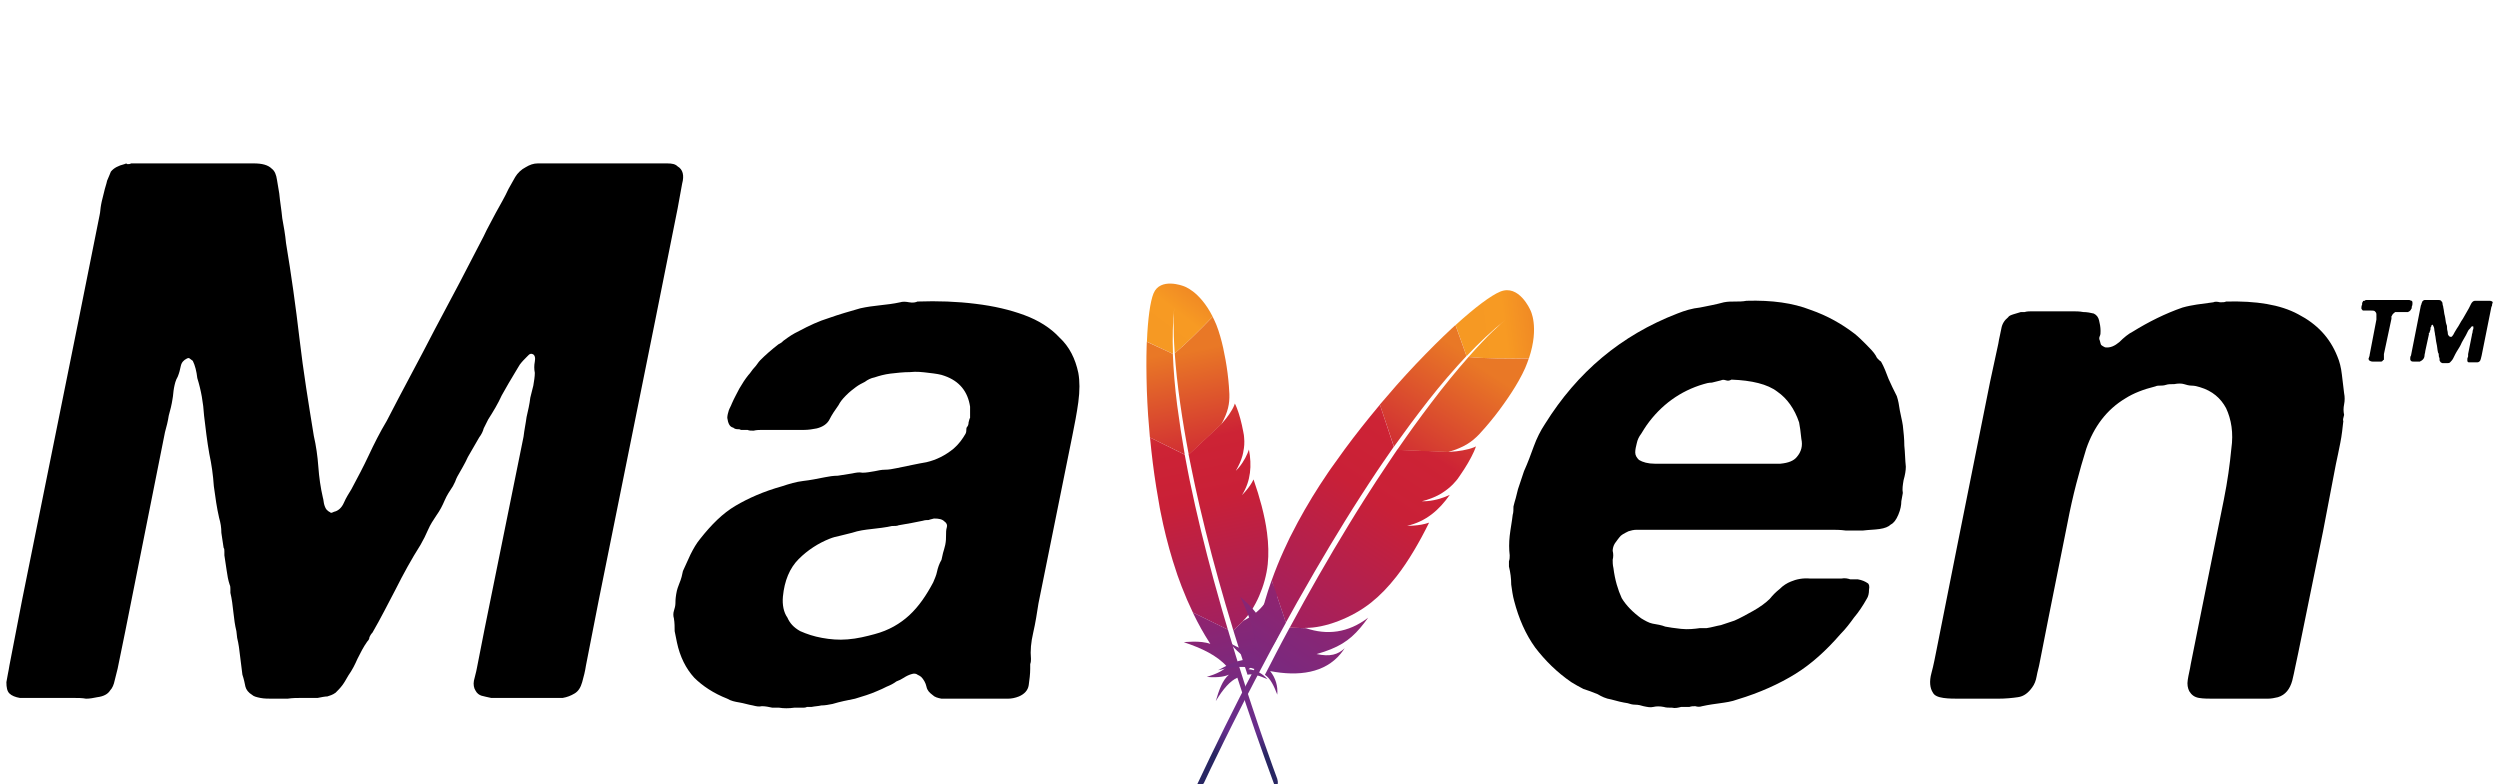 <svg width="153" height="48" viewBox="0 0 153 48" fill="none" xmlns="http://www.w3.org/2000/svg">
<g clip-path="url(#clip0)">
<path d="M8.027 10H14.053C14.559 10 15.02 10 15.526 10C16.032 10 16.4 10.092 16.63 10.322C16.814 10.46 16.906 10.689 16.952 11.011C16.998 11.287 17.044 11.562 17.09 11.838C17.136 12.343 17.228 12.849 17.274 13.354C17.366 13.86 17.458 14.365 17.504 14.87C17.826 16.8 18.102 18.776 18.332 20.752C18.562 22.727 18.884 24.703 19.206 26.679C19.344 27.276 19.436 27.919 19.482 28.562C19.528 29.206 19.62 29.849 19.758 30.446C19.804 30.584 19.804 30.768 19.85 30.906C19.896 31.044 19.942 31.181 20.08 31.273C20.126 31.319 20.172 31.319 20.218 31.365C20.264 31.411 20.356 31.365 20.448 31.319C20.678 31.273 20.908 31.09 21.046 30.768C21.184 30.446 21.368 30.171 21.506 29.941C21.874 29.252 22.242 28.562 22.564 27.873C22.886 27.184 23.254 26.449 23.668 25.76C24.634 23.876 25.646 22.038 26.612 20.154C27.624 18.27 28.636 16.341 29.602 14.457C29.832 13.951 30.108 13.492 30.338 13.033C30.614 12.527 30.89 12.068 31.121 11.562C31.259 11.332 31.397 11.057 31.535 10.827C31.673 10.597 31.903 10.368 32.179 10.23C32.409 10.092 32.639 10 32.915 10C33.237 10 33.513 10 33.835 10H36.825H39.999C40.275 10 40.551 10 40.827 10C41.149 10 41.333 10.046 41.471 10.184C41.793 10.368 41.885 10.735 41.747 11.241C41.655 11.746 41.563 12.251 41.471 12.757L40.091 19.649L36.641 36.741L35.859 40.738C35.813 41.06 35.721 41.428 35.629 41.749C35.537 42.071 35.399 42.3 35.169 42.438C34.939 42.576 34.709 42.668 34.433 42.714C34.157 42.714 33.835 42.714 33.513 42.714H31.305H30.062C29.832 42.668 29.648 42.622 29.465 42.576C29.326 42.53 29.188 42.438 29.096 42.255C29.004 42.117 28.958 41.887 29.004 41.657C29.05 41.428 29.142 41.152 29.188 40.876L29.648 38.533L32.041 26.725C32.087 26.311 32.179 25.898 32.225 25.53C32.317 25.116 32.409 24.749 32.455 24.335C32.501 24.106 32.593 23.83 32.639 23.6C32.685 23.325 32.731 23.049 32.731 22.819C32.685 22.589 32.685 22.36 32.731 22.13C32.777 21.9 32.731 21.716 32.593 21.67C32.501 21.625 32.409 21.67 32.363 21.716C32.317 21.762 32.271 21.808 32.225 21.854C32.087 21.992 31.949 22.13 31.811 22.314C31.719 22.451 31.627 22.635 31.535 22.773C31.259 23.233 30.983 23.692 30.706 24.198C30.477 24.703 30.201 25.162 29.878 25.668C29.787 25.852 29.695 26.035 29.602 26.219C29.556 26.403 29.465 26.587 29.326 26.77C29.096 27.184 28.866 27.552 28.636 27.965C28.452 28.379 28.222 28.746 27.992 29.16C27.946 29.252 27.9 29.343 27.854 29.481C27.808 29.573 27.762 29.665 27.716 29.757C27.532 30.033 27.348 30.308 27.21 30.63C27.072 30.952 26.934 31.227 26.704 31.549C26.52 31.825 26.336 32.1 26.198 32.422C26.06 32.744 25.922 33.019 25.738 33.341C25.186 34.214 24.68 35.133 24.22 36.052C23.76 36.925 23.3 37.844 22.794 38.717C22.702 38.809 22.656 38.9 22.61 38.992C22.61 39.084 22.564 39.176 22.472 39.268C22.242 39.59 22.058 39.957 21.874 40.325C21.736 40.646 21.552 41.014 21.322 41.336C21.184 41.565 21.092 41.749 20.954 41.933C20.816 42.117 20.678 42.255 20.54 42.392C20.356 42.53 20.172 42.576 20.034 42.622C19.896 42.622 19.666 42.668 19.436 42.714H18.378C18.148 42.714 17.918 42.714 17.596 42.76C17.32 42.76 17.044 42.76 16.722 42.76C16.446 42.76 16.17 42.76 15.94 42.714C15.71 42.668 15.526 42.622 15.434 42.53C15.204 42.392 15.066 42.209 15.02 42.025C14.973 41.795 14.928 41.565 14.835 41.29C14.79 40.922 14.743 40.554 14.697 40.187C14.652 39.773 14.605 39.406 14.514 39.038L14.467 38.625C14.376 38.257 14.329 37.89 14.284 37.476C14.238 37.062 14.191 36.649 14.1 36.282C14.1 36.19 14.1 36.098 14.1 36.052C14.1 35.96 14.1 35.868 14.053 35.776C13.961 35.5 13.915 35.225 13.87 34.903C13.823 34.581 13.777 34.306 13.732 33.984C13.732 33.938 13.732 33.846 13.732 33.754C13.732 33.663 13.732 33.571 13.685 33.525C13.639 33.203 13.594 32.927 13.547 32.606C13.547 32.284 13.502 32.008 13.409 31.687C13.271 31.09 13.179 30.446 13.087 29.757C13.041 29.068 12.949 28.425 12.811 27.781C12.673 27 12.581 26.219 12.489 25.438C12.443 24.657 12.305 23.876 12.075 23.141C12.029 22.727 11.937 22.36 11.799 22.084C11.753 22.038 11.661 21.992 11.615 21.946C11.569 21.9 11.523 21.9 11.431 21.946C11.247 22.038 11.109 22.176 11.063 22.406C11.017 22.635 10.971 22.819 10.879 23.049C10.741 23.279 10.695 23.508 10.649 23.738C10.603 23.968 10.603 24.198 10.557 24.427C10.511 24.749 10.419 25.116 10.327 25.438C10.281 25.76 10.189 26.127 10.097 26.449L7.659 38.671L7.199 40.922C7.153 41.152 7.061 41.428 7.015 41.657C6.969 41.887 6.877 42.117 6.739 42.255C6.601 42.484 6.325 42.622 5.957 42.668C5.727 42.714 5.497 42.76 5.267 42.76C5.037 42.714 4.761 42.714 4.531 42.714H2.139C1.817 42.714 1.495 42.714 1.219 42.714C0.943 42.668 0.713 42.576 0.575 42.438C0.437 42.3 0.391 42.071 0.391 41.749C0.437 41.428 0.529 41.06 0.575 40.738L1.357 36.695L4.807 19.603L6.095 13.17C6.141 12.986 6.141 12.757 6.187 12.527C6.233 12.251 6.325 11.976 6.371 11.746C6.417 11.516 6.509 11.287 6.555 11.057C6.647 10.827 6.739 10.643 6.785 10.505C6.969 10.276 7.245 10.138 7.613 10.046C7.705 10 7.751 10 7.797 10.046C7.889 10.046 7.935 10.046 8.027 10Z" fill="black"/>
<path d="M63.049 40.922C63.049 41.244 63.003 41.611 62.957 41.933C62.911 42.255 62.681 42.484 62.359 42.622C62.129 42.714 61.899 42.76 61.669 42.76C61.439 42.76 61.163 42.76 60.933 42.76H58.449C58.173 42.76 57.897 42.76 57.62 42.76C57.391 42.714 57.206 42.668 57.069 42.53C56.885 42.392 56.746 42.255 56.7 42.025C56.654 41.795 56.516 41.565 56.378 41.428C56.332 41.382 56.24 41.336 56.148 41.29C56.102 41.244 55.964 41.198 55.826 41.244C55.642 41.29 55.458 41.382 55.32 41.474C55.182 41.565 54.998 41.657 54.86 41.703C54.676 41.841 54.492 41.933 54.262 42.025C54.078 42.117 53.894 42.209 53.664 42.3C53.25 42.484 52.79 42.622 52.33 42.76C51.87 42.852 51.41 42.944 50.95 43.082C50.72 43.127 50.49 43.173 50.26 43.173C50.076 43.219 49.892 43.219 49.662 43.265C49.57 43.265 49.478 43.265 49.386 43.265C49.294 43.311 49.202 43.311 49.11 43.311H48.604C48.282 43.357 47.96 43.357 47.684 43.311H47.27C47.04 43.265 46.856 43.219 46.626 43.219C46.442 43.265 46.258 43.219 46.074 43.173C45.798 43.127 45.522 43.036 45.246 42.99C44.97 42.944 44.74 42.898 44.51 42.76C43.682 42.438 42.992 41.979 42.486 41.474C41.98 40.922 41.611 40.187 41.428 39.314C41.382 39.084 41.336 38.855 41.289 38.625C41.289 38.395 41.289 38.119 41.243 37.844C41.197 37.706 41.197 37.522 41.243 37.384C41.289 37.246 41.336 37.063 41.336 36.925C41.336 36.833 41.336 36.649 41.382 36.373C41.428 36.052 41.52 35.868 41.566 35.73C41.703 35.408 41.749 35.179 41.795 34.949C41.934 34.627 42.117 34.26 42.256 33.938C42.44 33.571 42.624 33.249 42.854 32.973C43.544 32.1 44.234 31.411 45.016 30.952C45.798 30.492 46.718 30.079 47.868 29.757C48.282 29.619 48.742 29.481 49.156 29.435C49.57 29.39 50.03 29.298 50.49 29.206C50.72 29.16 50.996 29.114 51.272 29.114C51.594 29.068 51.87 29.022 52.146 28.976C52.376 28.93 52.56 28.884 52.79 28.93C53.02 28.93 53.25 28.884 53.526 28.838C53.756 28.792 53.94 28.746 54.17 28.746C54.4 28.746 54.63 28.7 54.86 28.654C55.55 28.517 56.148 28.379 56.7 28.287C57.298 28.149 57.85 27.873 58.357 27.46C58.679 27.184 58.909 26.862 59.093 26.541C59.139 26.449 59.139 26.357 59.139 26.311C59.139 26.265 59.139 26.173 59.185 26.127C59.231 26.081 59.277 25.989 59.277 25.852C59.323 25.714 59.323 25.622 59.369 25.576C59.369 25.438 59.369 25.346 59.369 25.208C59.369 25.07 59.369 24.979 59.369 24.887C59.231 23.968 58.725 23.325 57.804 23.003C57.575 22.911 57.252 22.865 56.839 22.819C56.47 22.773 56.102 22.727 55.688 22.773C55.274 22.773 54.906 22.819 54.492 22.865C54.124 22.911 53.802 23.003 53.526 23.095C53.296 23.141 53.112 23.233 52.928 23.37C52.744 23.462 52.56 23.554 52.376 23.692C52.192 23.83 52.008 23.968 51.778 24.198C51.548 24.427 51.41 24.611 51.318 24.795C51.088 25.116 50.904 25.392 50.766 25.668C50.628 25.944 50.352 26.127 49.984 26.219C49.754 26.265 49.478 26.311 49.202 26.311C48.926 26.311 48.65 26.311 48.374 26.311H46.626C46.488 26.311 46.304 26.311 46.12 26.357C45.982 26.357 45.844 26.357 45.752 26.311H45.338C45.292 26.265 45.2 26.265 45.108 26.265C45.016 26.265 44.924 26.219 44.878 26.173C44.648 26.127 44.556 25.898 44.51 25.576C44.51 25.438 44.556 25.254 44.602 25.116C44.648 24.979 44.74 24.841 44.786 24.703C44.924 24.381 45.108 24.06 45.246 23.784C45.43 23.462 45.614 23.187 45.798 22.957C45.936 22.819 46.028 22.635 46.166 22.497C46.304 22.36 46.396 22.176 46.534 22.038C46.856 21.716 47.224 21.395 47.638 21.073C47.73 21.027 47.822 20.981 47.96 20.843C48.144 20.706 48.282 20.614 48.42 20.522C48.558 20.43 48.742 20.338 48.926 20.246C49.524 19.924 50.122 19.649 50.72 19.465C51.364 19.235 52.008 19.052 52.652 18.868C53.066 18.776 53.434 18.73 53.848 18.684C54.262 18.638 54.676 18.592 55.09 18.5C55.228 18.454 55.412 18.454 55.642 18.5C55.872 18.546 56.056 18.5 56.148 18.454C57.391 18.408 58.587 18.454 59.691 18.592C60.841 18.73 61.807 18.96 62.681 19.281C63.555 19.603 64.291 20.062 64.843 20.66C65.441 21.211 65.809 21.946 65.993 22.819C66.085 23.325 66.085 23.922 65.993 24.611C65.901 25.3 65.763 25.989 65.625 26.679L63.555 36.925C63.463 37.522 63.371 38.119 63.233 38.717C63.095 39.314 63.049 39.819 63.095 40.325C63.095 40.417 63.095 40.509 63.049 40.646C63.049 40.738 63.049 40.83 63.049 40.922ZM57.712 33.846C57.758 33.709 57.804 33.525 57.85 33.341C57.897 33.111 57.897 32.927 57.897 32.789C57.897 32.606 57.897 32.422 57.943 32.284C57.989 32.146 57.943 32.008 57.804 31.917C57.666 31.779 57.483 31.733 57.16 31.733C57.023 31.779 56.931 31.779 56.839 31.825C56.746 31.825 56.608 31.825 56.47 31.871C56.24 31.917 56.01 31.962 55.78 32.008C55.55 32.054 55.274 32.1 54.998 32.146C54.906 32.192 54.768 32.192 54.584 32.192C54.17 32.284 53.756 32.33 53.342 32.376C52.928 32.422 52.56 32.468 52.146 32.606C51.916 32.652 51.64 32.744 51.41 32.789C51.18 32.836 50.996 32.881 50.766 32.973C50.076 33.249 49.432 33.663 48.88 34.214C48.328 34.765 48.006 35.546 47.914 36.511C47.868 37.017 47.96 37.476 48.19 37.798C48.328 38.119 48.558 38.395 48.972 38.625C49.386 38.809 49.8 38.946 50.306 39.038C50.812 39.13 51.318 39.176 51.87 39.13C52.468 39.084 53.02 38.946 53.526 38.809C54.4 38.579 55.09 38.165 55.642 37.66C56.24 37.108 56.7 36.419 57.114 35.638C57.206 35.408 57.298 35.225 57.344 34.995C57.391 34.765 57.483 34.49 57.62 34.26L57.712 33.846Z" fill="black"/>
<path d="M116.361 30.676C116.361 30.906 116.315 31.181 116.177 31.503C116.039 31.825 115.901 32.008 115.717 32.1C115.579 32.238 115.349 32.33 115.027 32.376C114.705 32.422 114.383 32.422 114.015 32.468C113.693 32.468 113.325 32.468 112.957 32.468C112.635 32.422 112.313 32.422 112.037 32.422H100.812C100.582 32.422 100.398 32.422 100.168 32.422C99.984 32.422 99.8 32.468 99.662 32.514C99.386 32.652 99.202 32.743 99.11 32.881C99.064 32.927 98.972 33.065 98.834 33.249C98.742 33.387 98.696 33.571 98.696 33.708C98.742 33.892 98.742 34.076 98.696 34.26C98.696 34.398 98.696 34.581 98.742 34.765C98.834 35.5 99.018 36.098 99.248 36.603C99.524 37.062 99.938 37.476 100.444 37.844C100.674 37.981 100.904 38.119 101.134 38.165C101.41 38.211 101.686 38.257 101.916 38.349C102.146 38.395 102.468 38.441 102.882 38.487C103.296 38.533 103.71 38.487 104.032 38.441H104.446C104.768 38.395 105.044 38.303 105.32 38.257C105.596 38.165 105.872 38.073 106.149 37.981C106.471 37.844 106.885 37.614 107.299 37.384C107.713 37.154 108.081 36.879 108.311 36.649C108.495 36.419 108.679 36.236 108.909 36.052C109.139 35.822 109.369 35.684 109.599 35.592C109.921 35.454 110.335 35.362 110.795 35.408C111.301 35.408 111.715 35.408 112.129 35.408C112.313 35.408 112.497 35.408 112.681 35.408C112.911 35.362 113.095 35.408 113.233 35.454H113.693C113.969 35.5 114.153 35.592 114.291 35.684C114.383 35.73 114.429 35.868 114.383 36.098C114.383 36.327 114.337 36.511 114.245 36.649C114.015 37.062 113.739 37.476 113.463 37.798C113.233 38.119 112.957 38.487 112.635 38.809C111.761 39.819 110.841 40.646 109.875 41.244C108.909 41.841 107.713 42.392 106.333 42.806C105.965 42.944 105.596 42.99 105.274 43.036C104.952 43.081 104.584 43.127 104.17 43.219C104.032 43.265 103.894 43.265 103.756 43.219C103.618 43.219 103.526 43.219 103.388 43.265H102.882C102.698 43.311 102.514 43.357 102.33 43.311C102.146 43.311 101.962 43.311 101.824 43.265C101.594 43.219 101.364 43.219 101.18 43.265C100.996 43.311 100.812 43.265 100.582 43.219C100.444 43.173 100.26 43.127 100.076 43.127C99.892 43.127 99.754 43.081 99.616 43.036C99.294 42.99 98.926 42.898 98.604 42.806C98.282 42.76 98.006 42.622 97.776 42.484C97.454 42.346 97.178 42.255 96.902 42.163C96.626 42.025 96.396 41.887 96.166 41.749C95.292 41.152 94.556 40.417 93.958 39.636C93.36 38.809 92.946 37.844 92.67 36.787C92.578 36.465 92.532 36.098 92.486 35.776C92.486 35.408 92.44 35.041 92.348 34.673C92.348 34.535 92.348 34.444 92.348 34.352C92.394 34.214 92.394 34.122 92.394 33.984C92.348 33.617 92.348 33.203 92.394 32.789C92.44 32.376 92.532 31.916 92.578 31.503C92.624 31.365 92.624 31.181 92.624 30.998C92.67 30.814 92.716 30.63 92.762 30.492L92.9 29.941L93.268 28.838C93.498 28.333 93.682 27.827 93.866 27.322C94.05 26.816 94.28 26.357 94.556 25.943C96.534 22.773 99.202 20.522 102.652 19.189C103.112 19.006 103.572 18.868 104.032 18.822C104.492 18.73 104.998 18.638 105.504 18.5C105.734 18.454 105.965 18.454 106.195 18.454C106.425 18.454 106.655 18.454 106.885 18.408C108.449 18.362 109.737 18.546 110.795 18.96C111.853 19.327 112.727 19.832 113.509 20.43C113.739 20.614 113.969 20.843 114.199 21.073C114.429 21.303 114.659 21.533 114.797 21.762C114.843 21.9 114.981 22.038 115.119 22.13C115.303 22.451 115.441 22.819 115.579 23.187C115.717 23.508 115.901 23.876 116.085 24.243C116.177 24.519 116.223 24.795 116.269 25.116C116.315 25.392 116.407 25.714 116.453 26.035C116.499 26.449 116.545 26.862 116.545 27.276C116.591 27.689 116.591 28.149 116.637 28.562C116.637 28.792 116.591 29.068 116.499 29.389C116.453 29.665 116.407 29.941 116.453 30.171L116.361 30.676ZM109.967 27.965C110.243 27.643 110.335 27.276 110.243 26.862C110.197 26.403 110.151 26.081 110.105 25.852C109.829 25.024 109.369 24.381 108.771 23.968C108.173 23.508 107.207 23.279 105.965 23.233C105.872 23.279 105.78 23.325 105.642 23.279C105.504 23.233 105.412 23.233 105.32 23.279C105.136 23.325 104.952 23.37 104.768 23.416C104.584 23.416 104.4 23.462 104.262 23.508C102.836 23.922 101.64 24.795 100.766 26.035C100.674 26.173 100.582 26.311 100.444 26.541C100.306 26.724 100.214 26.908 100.168 27.138C100.122 27.322 100.076 27.506 100.076 27.689C100.076 27.873 100.168 28.011 100.306 28.149C100.536 28.287 100.858 28.379 101.272 28.379C101.686 28.379 102.1 28.379 102.514 28.379H107.621C108.035 28.379 108.495 28.379 108.955 28.379C109.461 28.333 109.783 28.195 109.967 27.965Z" fill="black"/>
<path d="M136.236 18.454C138.077 18.408 139.549 18.638 140.653 19.235C141.803 19.832 142.585 20.66 143.045 21.808C143.183 22.13 143.275 22.497 143.321 22.911C143.367 23.279 143.413 23.646 143.459 24.06C143.505 24.289 143.505 24.519 143.459 24.749C143.413 24.979 143.413 25.162 143.459 25.392C143.413 25.576 143.367 25.714 143.413 25.76C143.367 26.173 143.321 26.633 143.229 27.092C143.137 27.552 143.045 28.011 142.953 28.425L142.171 32.514L140.653 39.957C140.515 40.554 140.423 41.106 140.285 41.657C140.147 42.163 139.871 42.53 139.411 42.668C139.227 42.714 138.997 42.76 138.767 42.76C138.537 42.76 138.261 42.76 138.031 42.76H135.546C135.178 42.76 134.856 42.76 134.58 42.714C134.304 42.668 134.12 42.53 133.982 42.3C133.89 42.117 133.844 41.887 133.89 41.611C133.936 41.29 134.028 40.968 134.074 40.646L134.718 37.43L136.098 30.584C136.328 29.435 136.466 28.425 136.558 27.46C136.696 26.495 136.558 25.668 136.236 24.979C135.914 24.381 135.408 23.922 134.626 23.692C134.488 23.646 134.304 23.6 134.12 23.6C133.982 23.6 133.798 23.554 133.66 23.508C133.522 23.462 133.292 23.462 133.062 23.508C132.832 23.508 132.694 23.508 132.556 23.554C132.418 23.6 132.28 23.6 132.188 23.6C132.096 23.6 132.004 23.6 131.912 23.646C131.176 23.83 130.578 24.06 130.072 24.381C128.922 25.07 128.14 26.127 127.68 27.46C127.266 28.792 126.852 30.308 126.53 32.008L125.38 37.752L124.828 40.554C124.782 40.83 124.69 41.106 124.644 41.382C124.598 41.657 124.506 41.887 124.368 42.071C124.138 42.392 123.862 42.622 123.494 42.668C123.172 42.714 122.758 42.76 122.252 42.76H119.951C119.629 42.76 119.261 42.76 118.939 42.714C118.617 42.668 118.387 42.576 118.295 42.392C118.111 42.117 118.065 41.703 118.203 41.198C118.341 40.692 118.433 40.187 118.525 39.727L119.767 33.479L121.792 23.37L122.298 21.027C122.344 20.706 122.436 20.384 122.482 20.108C122.528 19.832 122.666 19.603 122.896 19.419C122.942 19.327 123.08 19.281 123.218 19.235C123.356 19.189 123.54 19.143 123.678 19.097H123.908C124.046 19.052 124.23 19.052 124.368 19.052C124.552 19.052 124.736 19.052 124.874 19.052H126.806C127.036 19.052 127.266 19.052 127.496 19.097C127.726 19.097 127.956 19.143 128.14 19.189C128.324 19.281 128.416 19.419 128.462 19.603C128.508 19.787 128.554 20.016 128.554 20.246C128.554 20.384 128.554 20.476 128.508 20.568C128.462 20.66 128.462 20.752 128.508 20.843C128.554 20.981 128.554 21.073 128.6 21.119C128.646 21.165 128.738 21.211 128.83 21.257C129.152 21.303 129.428 21.165 129.704 20.935C129.98 20.66 130.256 20.43 130.532 20.292C131.498 19.695 132.51 19.189 133.568 18.822C133.89 18.73 134.166 18.684 134.442 18.638C134.764 18.592 135.086 18.546 135.454 18.5C135.546 18.454 135.684 18.454 135.868 18.5C136.052 18.5 136.144 18.5 136.236 18.454Z" fill="black"/>
<path d="M147.598 18.408C147.644 18.454 147.644 18.5 147.644 18.546C147.644 18.592 147.644 18.684 147.598 18.776V18.868C147.552 18.914 147.552 18.959 147.506 19.006C147.46 19.051 147.46 19.051 147.368 19.097C147.322 19.097 147.23 19.097 147.138 19.097C147.046 19.097 146.954 19.097 146.908 19.097H146.77C146.724 19.097 146.724 19.097 146.678 19.097C146.632 19.097 146.632 19.097 146.586 19.097C146.54 19.143 146.448 19.189 146.402 19.281C146.402 19.327 146.356 19.327 146.356 19.373C146.356 19.419 146.356 19.465 146.356 19.511L145.896 21.67C145.896 21.716 145.896 21.716 145.896 21.762C145.896 21.808 145.896 21.808 145.896 21.854V21.946V21.992C145.896 21.992 145.896 22.038 145.85 22.038C145.804 22.084 145.804 22.13 145.712 22.13C145.666 22.13 145.666 22.13 145.62 22.13C145.574 22.13 145.528 22.13 145.482 22.13C145.39 22.13 145.298 22.13 145.206 22.13C145.114 22.13 145.022 22.084 144.976 22.038C144.976 21.992 144.93 21.946 144.976 21.9C144.976 21.854 145.022 21.808 145.022 21.716L145.436 19.557C145.436 19.511 145.436 19.511 145.436 19.465C145.436 19.419 145.436 19.419 145.436 19.373V19.235C145.436 19.143 145.39 19.097 145.344 19.051C145.298 19.006 145.206 19.006 145.114 19.006C145.022 19.006 144.93 19.006 144.838 19.006C144.792 19.006 144.792 19.006 144.746 19.006C144.7 19.006 144.7 19.006 144.7 19.006C144.654 19.006 144.654 19.006 144.654 19.006H144.608C144.562 18.959 144.516 18.914 144.516 18.868C144.516 18.822 144.516 18.73 144.562 18.638C144.562 18.592 144.562 18.546 144.562 18.546C144.562 18.5 144.608 18.5 144.608 18.454C144.608 18.408 144.654 18.408 144.7 18.408C144.746 18.408 144.746 18.362 144.792 18.362H144.838H144.884H147.322C147.368 18.362 147.414 18.362 147.46 18.362C147.552 18.408 147.598 18.408 147.598 18.408ZM152.52 18.454C152.566 18.5 152.566 18.546 152.52 18.592C152.52 18.638 152.52 18.73 152.474 18.776L151.876 21.762C151.876 21.808 151.83 21.9 151.83 21.946C151.83 21.992 151.784 22.038 151.784 22.084C151.738 22.13 151.692 22.176 151.6 22.176C151.508 22.176 151.416 22.176 151.324 22.176C151.278 22.176 151.232 22.176 151.186 22.176C151.14 22.176 151.14 22.176 151.094 22.176C151.048 22.176 151.002 22.13 151.002 22.084C151.002 22.038 151.002 21.992 151.002 21.946L151.048 21.808V21.762C151.048 21.716 151.048 21.716 151.048 21.67L151.278 20.522C151.278 20.43 151.324 20.384 151.324 20.292C151.324 20.2 151.37 20.154 151.37 20.108C151.37 20.062 151.37 20.062 151.37 20.016C151.37 19.97 151.37 19.97 151.324 19.97C151.324 19.97 151.324 19.97 151.278 19.97L151.232 20.016C151.186 20.108 151.094 20.154 151.048 20.246C151.002 20.338 150.956 20.43 150.91 20.522C150.818 20.706 150.68 20.889 150.588 21.119C150.496 21.303 150.358 21.487 150.266 21.67C150.22 21.762 150.174 21.854 150.128 21.946C150.082 22.038 149.99 22.13 149.944 22.176C149.898 22.222 149.852 22.222 149.806 22.222C149.76 22.222 149.714 22.222 149.668 22.222H149.484C149.438 22.222 149.438 22.222 149.392 22.176C149.346 22.176 149.346 22.13 149.346 22.13C149.346 22.13 149.3 22.084 149.3 22.038C149.3 21.992 149.3 21.992 149.3 21.946C149.3 21.9 149.254 21.854 149.254 21.762C149.254 21.716 149.254 21.624 149.208 21.578C149.162 21.395 149.162 21.211 149.116 21.027C149.07 20.843 149.07 20.66 149.024 20.476C149.024 20.384 148.978 20.246 148.978 20.154C148.978 20.062 148.932 19.97 148.886 19.878C148.886 19.878 148.886 19.878 148.84 19.878C148.794 19.924 148.794 19.924 148.794 19.97C148.794 20.016 148.748 20.016 148.748 20.062C148.748 20.108 148.748 20.108 148.748 20.154L148.702 20.292C148.702 20.338 148.702 20.338 148.656 20.384C148.61 20.43 148.656 20.43 148.656 20.43L148.426 21.487C148.426 21.578 148.38 21.67 148.38 21.762C148.38 21.854 148.334 21.946 148.288 21.992L148.242 22.038C148.242 22.038 148.196 22.038 148.196 22.084C148.15 22.084 148.15 22.084 148.104 22.13C148.058 22.13 148.012 22.13 147.966 22.13C147.874 22.13 147.828 22.13 147.736 22.13C147.644 22.13 147.598 22.13 147.552 22.084C147.506 22.038 147.506 22.038 147.506 21.946C147.506 21.9 147.506 21.808 147.552 21.762L148.15 18.73C148.15 18.684 148.196 18.638 148.196 18.592C148.196 18.546 148.242 18.5 148.242 18.454C148.288 18.408 148.334 18.362 148.38 18.362H148.426H148.472H149.07C149.116 18.362 149.208 18.362 149.254 18.362C149.3 18.362 149.346 18.362 149.392 18.408C149.438 18.454 149.484 18.5 149.484 18.592C149.484 18.684 149.53 18.73 149.53 18.822C149.576 19.006 149.576 19.189 149.622 19.327C149.668 19.511 149.668 19.695 149.714 19.832C149.76 19.924 149.76 20.016 149.76 20.108C149.76 20.2 149.806 20.292 149.806 20.384C149.806 20.43 149.806 20.476 149.852 20.522C149.852 20.568 149.898 20.568 149.944 20.614C149.99 20.614 149.99 20.614 150.036 20.614C150.082 20.568 150.082 20.568 150.082 20.568C150.128 20.522 150.174 20.43 150.22 20.338C150.266 20.246 150.312 20.2 150.358 20.108C150.496 19.924 150.588 19.695 150.726 19.511C150.864 19.281 150.956 19.097 151.094 18.868C151.14 18.776 151.186 18.684 151.232 18.592C151.278 18.5 151.37 18.408 151.462 18.408C151.508 18.408 151.554 18.408 151.6 18.408C151.646 18.408 151.692 18.408 151.738 18.408H152.152C152.198 18.408 152.244 18.408 152.244 18.408C152.29 18.408 152.336 18.408 152.336 18.408H152.382C152.428 18.408 152.428 18.408 152.474 18.454C152.474 18.408 152.52 18.408 152.52 18.454Z" fill="black"/>
<path d="M70.594 17.96C70.395 18.447 70.247 19.502 70.191 20.913L71.787 21.66C71.748 20.651 71.774 19.702 71.865 18.838C71.87 18.773 71.875 18.735 71.875 18.735C71.874 18.77 71.865 18.803 71.865 18.838C71.836 19.122 71.78 20.014 71.893 21.621C72.543 21.078 73.476 20.16 74.214 19.376C73.404 17.774 72.418 17.505 72.418 17.505C72.418 17.505 71.005 16.956 70.594 17.96Z" fill="url(#paint0_linear)"/>
<path d="M76.245 30.06C76.172 30.142 76.095 30.22 76.019 30.298C76.059 30.261 76.1 30.216 76.136 30.175C76.176 30.139 76.213 30.098 76.245 30.06Z" fill="#BE202E"/>
<path opacity="0.35" d="M76.245 30.06C76.172 30.142 76.095 30.22 76.019 30.298C76.059 30.261 76.1 30.216 76.136 30.175C76.176 30.139 76.213 30.098 76.245 30.06Z" fill="#BE202E"/>
<path d="M75.648 28.804C75.644 28.807 75.644 28.807 75.648 28.804C75.661 28.794 75.671 28.78 75.684 28.77C75.734 28.72 75.783 28.669 75.825 28.617C75.77 28.678 75.708 28.739 75.648 28.804V28.804Z" fill="#BE202E"/>
<path opacity="0.35" d="M75.648 28.804C75.644 28.807 75.644 28.807 75.648 28.804C75.661 28.794 75.671 28.78 75.684 28.77C75.734 28.72 75.783 28.669 75.825 28.617C75.77 28.678 75.708 28.739 75.648 28.804V28.804Z" fill="#BE202E"/>
<path d="M72.261 26.333C72.181 25.806 72.107 25.289 72.04 24.779C71.972 24.251 71.918 23.732 71.875 23.218C71.871 23.187 71.868 23.156 71.868 23.129C71.827 22.627 71.796 22.139 71.778 21.66L70.185 20.917C70.183 21.012 70.177 21.111 70.174 21.215C70.163 21.594 70.156 21.997 70.159 22.42C70.161 22.897 70.172 23.394 70.187 23.916C70.204 24.395 70.23 24.894 70.263 25.402C70.294 25.837 70.329 26.277 70.37 26.724C70.371 26.744 70.373 26.756 70.374 26.775L72.506 27.82C72.426 27.321 72.342 26.825 72.261 26.333V26.333Z" fill="url(#paint1_linear)"/>
<path d="M75.549 38.804C75.671 39.198 75.795 39.604 75.93 40.015C75.933 40.019 75.932 40.027 75.935 40.031C75.954 40.091 75.969 40.147 75.992 40.204C76.08 40.482 76.164 40.728 76.347 41.292C76.688 41.217 77.118 41.366 77.567 41.568C77.276 41.227 76.876 41.001 76.402 40.954C77.688 40.074 78.528 38.95 78.391 37.623C78.376 37.506 78.359 37.384 78.334 37.262C78.32 37.771 78.114 38.142 77.498 38.551L77.494 38.555L77.498 38.551C78.071 37.513 78.224 36.812 78.143 35.908C78.123 35.694 78.093 35.467 78.05 35.223C77.88 36.571 77.168 37.452 76.115 37.98L75.481 38.579C75.505 38.656 75.525 38.728 75.549 38.804Z" fill="url(#paint2_linear)"/>
<path d="M74.702 37.009C74.561 36.509 74.421 36.001 74.277 35.489C74.142 34.997 74.012 34.502 73.882 33.999C73.753 33.497 73.627 32.991 73.502 32.485C73.375 31.967 73.255 31.451 73.139 30.931C73.023 30.419 72.915 29.9 72.806 29.389C72.767 29.202 72.731 29.02 72.696 28.831C72.632 28.515 72.573 28.195 72.514 27.875C72.509 27.859 72.508 27.84 72.502 27.824L70.382 26.776C70.386 26.807 70.392 26.843 70.391 26.877C70.44 27.353 70.487 27.836 70.55 28.322C70.612 28.815 70.681 29.309 70.761 29.808C70.829 30.229 70.901 30.647 70.976 31.069C70.992 31.152 71.01 31.239 71.025 31.322C71.129 31.844 71.239 32.348 71.358 32.818C71.491 33.352 71.632 33.852 71.774 34.318C71.87 34.624 71.963 34.917 72.059 35.196C72.141 35.431 72.231 35.666 72.318 35.898C72.527 36.442 72.756 36.97 73.004 37.486L75.146 38.536C75.028 38.147 74.918 37.751 74.797 37.349C74.766 37.237 74.736 37.125 74.702 37.009V37.009Z" fill="url(#paint3_linear)"/>
<path d="M73.033 37.555C73.334 38.178 73.666 38.778 74.036 39.349C74.049 39.366 74.061 39.391 74.073 39.408C73.482 39.179 72.441 39.302 72.449 39.303C73.53 39.663 74.48 40.107 75.084 40.792C74.85 41.055 74.41 41.259 73.855 41.427C74.626 41.5 75.054 41.361 75.21 41.29C74.812 41.63 74.595 42.246 74.406 42.907C74.849 42.162 75.292 41.667 75.727 41.474C76.393 43.582 77.192 45.867 78.075 48.263C78.217 48.075 78.231 47.869 78.167 47.661C78.005 47.23 76.954 44.38 75.747 40.508C75.712 40.4 75.682 40.288 75.644 40.175C75.633 40.143 75.625 40.115 75.615 40.082C75.491 39.677 75.365 39.259 75.236 38.83C75.208 38.73 75.179 38.637 75.15 38.537L75.147 38.533L73.005 37.482C73.013 37.51 73.021 37.531 73.033 37.555V37.555Z" fill="url(#paint4_linear)"/>
<path d="M72.753 27.862C72.766 27.933 72.78 27.997 72.793 28.068C72.837 28.278 72.876 28.491 72.923 28.705C72.971 28.939 73.022 29.176 73.072 29.422C73.097 29.544 73.123 29.667 73.151 29.794C73.233 30.171 73.321 30.556 73.411 30.953C73.524 31.442 73.646 31.944 73.776 32.465C73.899 32.959 74.031 33.474 74.169 33.997C74.303 34.496 74.439 35.008 74.588 35.536C74.719 36.004 74.859 36.485 75.001 36.978C75.005 37.002 75.017 37.026 75.022 37.05C75.165 37.535 75.314 38.037 75.47 38.547C75.472 38.559 75.474 38.571 75.481 38.579L76.115 37.98C76.099 37.986 76.086 37.995 76.066 38.004C76.818 37.276 77.453 35.827 77.586 34.527C77.647 33.928 77.632 33.292 77.541 32.599C77.475 32.082 77.363 31.54 77.211 30.953C77.078 30.446 76.915 29.908 76.717 29.342C76.602 29.583 76.438 29.822 76.236 30.055C76.199 30.096 76.163 30.137 76.126 30.178C76.09 30.219 76.05 30.255 76.009 30.3C76.56 29.42 76.615 28.482 76.436 27.511C76.337 27.801 76.142 28.231 75.814 28.619C75.772 28.671 75.723 28.722 75.673 28.772C75.66 28.782 75.651 28.796 75.633 28.809C75.816 28.496 75.95 28.2 76.034 27.901C76.055 27.838 76.068 27.774 76.08 27.711C76.102 27.614 76.115 27.516 76.129 27.418C76.135 27.353 76.143 27.293 76.148 27.228C76.157 27.08 76.156 26.926 76.139 26.77C76.135 26.719 76.134 26.673 76.125 26.625C76.112 26.554 76.102 26.488 76.088 26.424C76.033 26.128 75.974 25.87 75.913 25.646C75.882 25.534 75.854 25.434 75.825 25.341C75.81 25.305 75.804 25.269 75.79 25.233C75.754 25.131 75.725 25.039 75.693 24.962C75.648 24.847 75.606 24.757 75.573 24.695C75.563 24.736 75.549 24.78 75.528 24.823C75.399 25.136 75.096 25.566 74.819 25.869L75.404 25.321L74.819 25.869C74.814 25.872 74.81 25.875 74.809 25.883C74.782 25.91 74.751 25.94 74.723 25.975C74.724 25.967 74.733 25.961 74.734 25.953L72.734 27.829C72.752 27.843 72.754 27.855 72.753 27.862V27.862Z" fill="url(#paint5_linear)"/>
<path d="M71.894 21.621C71.924 22.064 71.97 22.562 72.027 23.112C72.031 23.143 72.031 23.17 72.038 23.198C72.09 23.678 72.156 24.195 72.238 24.76C72.309 25.247 72.386 25.762 72.481 26.317C72.56 26.797 72.655 27.299 72.754 27.831L74.753 25.956C75.165 25.187 75.252 24.711 75.238 24.121C75.234 23.963 75.222 23.796 75.208 23.625C75.169 23.108 75.1 22.56 75.005 22.031C74.915 21.519 74.807 21.027 74.685 20.606C74.608 20.334 74.527 20.092 74.444 19.884C74.369 19.704 74.292 19.54 74.214 19.383C73.478 20.16 72.544 21.078 71.894 21.621Z" fill="url(#paint6_linear)"/>
<path d="M76.14 30.18C76.103 30.221 76.063 30.258 76.022 30.302C76.059 30.261 76.095 30.22 76.14 30.18Z" fill="#BE202E"/>
<path opacity="0.35" d="M76.14 30.18C76.103 30.221 76.063 30.258 76.022 30.302C76.059 30.261 76.095 30.22 76.14 30.18Z" fill="#BE202E"/>
<path d="M76.14 30.18C76.103 30.221 76.063 30.258 76.022 30.302C76.059 30.261 76.095 30.22 76.14 30.18Z" fill="url(#paint7_linear)"/>
<path d="M75.646 28.807C75.659 28.797 75.668 28.783 75.686 28.77C75.673 28.78 75.663 28.794 75.646 28.807Z" fill="#BE202E"/>
<path opacity="0.35" d="M75.646 28.807C75.659 28.797 75.668 28.783 75.686 28.77C75.673 28.78 75.663 28.794 75.646 28.807Z" fill="#BE202E"/>
<path d="M75.646 28.807C75.659 28.797 75.668 28.783 75.686 28.77C75.673 28.78 75.663 28.794 75.646 28.807Z" fill="url(#paint8_linear)"/>
<path d="M91.813 17.848C91.255 18.077 90.275 18.806 89.079 19.896L89.754 21.795C90.546 20.952 91.341 20.208 92.118 19.587C92.175 19.539 92.21 19.513 92.21 19.513C92.181 19.54 92.147 19.56 92.118 19.587C91.864 19.793 91.091 20.465 89.871 21.85C90.837 21.941 92.337 21.962 93.57 21.93C94.224 19.983 93.651 18.964 93.651 18.964C93.651 18.964 92.961 17.374 91.813 17.848Z" fill="url(#paint9_linear)"/>
<path d="M86.496 32.181C86.37 32.188 86.245 32.188 86.12 32.189C86.182 32.192 86.251 32.189 86.314 32.186C86.376 32.189 86.439 32.186 86.496 32.181Z" fill="#BE202E"/>
<path opacity="0.35" d="M86.496 32.181C86.37 32.188 86.245 32.188 86.12 32.189C86.182 32.192 86.251 32.189 86.314 32.186C86.376 32.189 86.439 32.186 86.496 32.181Z" fill="#BE202E"/>
<path d="M87.038 30.685C87.032 30.684 87.032 30.684 87.038 30.685C87.057 30.688 87.076 30.685 87.094 30.687C87.176 30.687 87.257 30.686 87.333 30.678C87.239 30.683 87.139 30.681 87.038 30.685V30.685Z" fill="#BE202E"/>
<path opacity="0.35" d="M87.038 30.685C87.032 30.684 87.032 30.684 87.038 30.685C87.057 30.688 87.076 30.685 87.094 30.687C87.176 30.687 87.257 30.686 87.333 30.678C87.239 30.683 87.139 30.681 87.038 30.685V30.685Z" fill="#BE202E"/>
<path d="M86.326 25.94C86.691 25.451 87.054 24.975 87.416 24.511C87.792 24.03 88.172 23.569 88.555 23.12C88.578 23.092 88.601 23.064 88.623 23.043C88.999 22.606 89.373 22.187 89.749 21.787L89.073 19.894C88.994 19.97 88.908 20.044 88.821 20.125C88.503 20.421 88.17 20.74 87.826 21.082C87.439 21.468 87.042 21.877 86.629 22.309C86.253 22.708 85.866 23.131 85.478 23.567C85.148 23.942 84.818 24.324 84.486 24.717C84.471 24.734 84.463 24.745 84.448 24.762L85.31 27.336C85.653 26.869 85.99 26.402 86.326 25.94V25.94Z" fill="url(#paint10_linear)"/>
<path d="M78.8 38.648C78.576 39.064 78.345 39.491 78.118 39.932C78.117 39.938 78.11 39.943 78.109 39.949C78.075 40.013 78.042 40.07 78.014 40.134C77.858 40.429 77.725 40.696 77.412 41.299C77.748 41.516 77.972 41.985 78.169 42.512C78.213 42.002 78.075 41.495 77.732 41.071C79.485 41.409 81.077 41.187 82.048 40.009C82.132 39.903 82.218 39.79 82.297 39.671C81.871 40.07 81.403 40.201 80.573 40.029L80.567 40.029L80.573 40.029C81.881 39.66 82.576 39.22 83.247 38.427C83.406 38.239 83.567 38.032 83.733 37.8C82.496 38.747 81.205 38.876 79.927 38.446L78.928 38.411C78.885 38.492 78.843 38.567 78.8 38.648Z" fill="url(#paint11_linear)"/>
<path d="M79.582 36.514C79.876 35.997 80.178 35.474 80.48 34.945C80.772 34.44 81.071 33.935 81.377 33.425C81.682 32.916 81.994 32.407 82.306 31.898C82.626 31.378 82.951 30.865 83.281 30.352C83.605 29.845 83.942 29.34 84.271 28.84C84.391 28.658 84.51 28.483 84.637 28.302C84.844 27.996 85.057 27.691 85.27 27.385C85.279 27.368 85.294 27.352 85.303 27.334L84.452 24.767C84.429 24.795 84.405 24.829 84.376 24.856C84.028 25.278 83.671 25.706 83.326 26.148C82.974 26.594 82.626 27.048 82.283 27.515C81.995 27.909 81.712 28.303 81.429 28.704C81.373 28.784 81.317 28.869 81.262 28.948C80.92 29.452 80.597 29.947 80.309 30.422C79.981 30.959 79.687 31.477 79.421 31.968C79.249 32.291 79.085 32.604 78.934 32.906C78.809 33.161 78.689 33.424 78.571 33.681C78.294 34.288 78.049 34.9 77.827 35.516L78.694 38.104C78.916 37.694 79.151 37.286 79.381 36.865C79.448 36.75 79.514 36.635 79.582 36.514V36.514Z" fill="url(#paint12_linear)"/>
<path d="M77.796 35.597C77.531 36.343 77.308 37.096 77.14 37.856C77.137 37.88 77.126 37.91 77.122 37.934C76.834 37.269 75.896 36.521 75.901 36.528C76.478 37.697 76.879 38.827 76.807 39.869C76.404 39.892 75.885 39.697 75.301 39.381C75.861 40.067 76.319 40.303 76.502 40.373C75.905 40.323 75.228 40.641 74.537 41.02C75.501 40.781 76.261 40.743 76.768 40.941C75.585 43.179 74.365 45.667 73.121 48.313C73.388 48.278 73.567 48.123 73.687 47.904C73.907 47.425 75.386 44.278 77.572 40.181C77.632 40.065 77.699 39.95 77.76 39.828C77.778 39.794 77.795 39.765 77.812 39.73C78.043 39.303 78.283 38.864 78.529 38.415C78.588 38.311 78.64 38.213 78.699 38.109L78.7 38.103L77.833 35.516C77.817 35.544 77.807 35.568 77.796 35.597V35.597Z" fill="url(#paint13_linear)"/>
<path d="M85.478 27.571C85.43 27.639 85.39 27.702 85.342 27.769C85.206 27.974 85.064 28.177 84.927 28.388C84.775 28.615 84.623 28.848 84.463 29.086C84.383 29.205 84.303 29.324 84.222 29.45C83.981 29.819 83.738 30.201 83.487 30.594C83.178 31.079 82.868 31.581 82.547 32.108C82.243 32.605 81.929 33.126 81.614 33.659C81.314 34.17 81.007 34.692 80.696 35.238C80.419 35.721 80.14 36.222 79.852 36.735C79.837 36.757 79.826 36.787 79.81 36.809C79.53 37.317 79.241 37.841 78.95 38.378C78.942 38.389 78.934 38.401 78.932 38.413L79.931 38.447C79.914 38.438 79.895 38.436 79.872 38.426C81.072 38.452 82.763 37.803 83.93 36.864C84.468 36.432 84.975 35.908 85.467 35.276C85.835 34.807 86.188 34.279 86.543 33.683C86.85 33.167 87.157 32.602 87.46 31.986C87.171 32.087 86.844 32.145 86.492 32.168C86.429 32.171 86.366 32.175 86.303 32.178C86.24 32.181 86.178 32.178 86.109 32.181C87.27 31.921 88.079 31.21 88.727 30.284C88.411 30.437 87.903 30.624 87.323 30.67C87.247 30.677 87.166 30.678 87.085 30.679C87.067 30.676 87.047 30.679 87.023 30.676C87.425 30.573 87.774 30.443 88.086 30.271C88.154 30.237 88.216 30.196 88.278 30.155C88.374 30.095 88.465 30.027 88.556 29.959C88.613 29.912 88.669 29.87 88.726 29.822C88.855 29.71 88.979 29.585 89.093 29.446C89.131 29.402 89.168 29.364 89.199 29.319C89.247 29.251 89.293 29.189 89.334 29.126C89.531 28.844 89.693 28.587 89.827 28.358C89.894 28.243 89.953 28.139 90.004 28.041C90.023 28 90.047 27.966 90.065 27.925C90.119 27.815 90.171 27.716 90.209 27.628C90.265 27.5 90.305 27.393 90.329 27.316C90.288 27.341 90.241 27.365 90.189 27.382C89.83 27.529 89.236 27.629 88.765 27.648L89.683 27.682L88.765 27.648C88.759 27.647 88.753 27.646 88.746 27.651C88.702 27.651 88.653 27.65 88.602 27.655C88.609 27.65 88.621 27.651 88.628 27.646L85.49 27.529C85.493 27.555 85.485 27.566 85.478 27.571V27.571Z" fill="url(#paint14_linear)"/>
<path d="M89.873 21.849C89.536 22.23 89.166 22.668 88.763 23.157C88.741 23.185 88.719 23.206 88.702 23.235C88.352 23.664 87.984 24.133 87.589 24.655C87.249 25.103 86.892 25.581 86.515 26.105C86.187 26.555 85.855 27.036 85.499 27.545L88.637 27.662C89.596 27.379 90.053 27.066 90.524 26.58C90.649 26.449 90.776 26.305 90.904 26.156C91.294 25.708 91.686 25.211 92.04 24.708C92.386 24.223 92.7 23.74 92.945 23.302C93.105 23.02 93.237 22.759 93.34 22.525C93.427 22.32 93.499 22.125 93.564 21.935C92.338 21.961 90.838 21.941 89.873 21.849Z" fill="url(#paint15_linear)"/>
<path d="M86.313 32.192C86.25 32.195 86.188 32.193 86.119 32.195C86.181 32.192 86.244 32.188 86.313 32.192Z" fill="#BE202E"/>
<path opacity="0.35" d="M86.313 32.192C86.25 32.195 86.188 32.193 86.119 32.195C86.181 32.192 86.244 32.188 86.313 32.192Z" fill="#BE202E"/>
<path d="M86.313 32.192C86.25 32.195 86.188 32.193 86.119 32.195C86.181 32.192 86.244 32.188 86.313 32.192Z" fill="url(#paint16_linear)"/>
<path d="M87.032 30.684C87.051 30.687 87.07 30.684 87.094 30.687C87.076 30.684 87.057 30.688 87.032 30.684Z" fill="#BE202E"/>
<path opacity="0.35" d="M87.032 30.684C87.051 30.687 87.07 30.684 87.094 30.687C87.076 30.684 87.057 30.688 87.032 30.684Z" fill="#BE202E"/>
<path d="M87.032 30.684C87.051 30.687 87.07 30.684 87.094 30.687C87.076 30.684 87.057 30.688 87.032 30.684Z" fill="url(#paint17_linear)"/>
</g>
<defs>
<linearGradient id="paint0_linear" x1="70.866" y1="20.64" x2="74.676" y2="15.663" gradientUnits="userSpaceOnUse">
<stop stop-color="#F69923"/>
<stop offset="0.312" stop-color="#F79A23"/>
<stop offset="0.838" stop-color="#E97826"/>
</linearGradient>
<linearGradient id="paint1_linear" x1="76.629" y1="50.233" x2="70.598" y2="21.807" gradientUnits="userSpaceOnUse">
<stop offset="0.323" stop-color="#9E2064"/>
<stop offset="0.63" stop-color="#C92037"/>
<stop offset="0.751" stop-color="#CD2335"/>
<stop offset="1" stop-color="#E97826"/>
</linearGradient>
<linearGradient id="paint2_linear" x1="78.752" y1="46.197" x2="75.158" y2="29.256" gradientUnits="userSpaceOnUse">
<stop stop-color="#282662"/>
<stop offset="0.095" stop-color="#662E8D"/>
<stop offset="0.788" stop-color="#9F2064"/>
<stop offset="0.949" stop-color="#CD2032"/>
</linearGradient>
<linearGradient id="paint3_linear" x1="76.025" y1="48.693" x2="69.994" y2="20.267" gradientUnits="userSpaceOnUse">
<stop offset="0.323" stop-color="#9E2064"/>
<stop offset="0.63" stop-color="#C92037"/>
<stop offset="0.751" stop-color="#CD2335"/>
<stop offset="1" stop-color="#E97826"/>
</linearGradient>
<linearGradient id="paint4_linear" x1="75.965" y1="46.538" x2="72.796" y2="31.6" gradientUnits="userSpaceOnUse">
<stop stop-color="#282662"/>
<stop offset="0.095" stop-color="#662E8D"/>
<stop offset="0.788" stop-color="#9F2064"/>
<stop offset="0.949" stop-color="#CD2032"/>
</linearGradient>
<linearGradient id="paint5_linear" x1="78.968" y1="48.068" x2="72.936" y2="19.641" gradientUnits="userSpaceOnUse">
<stop offset="0.323" stop-color="#9E2064"/>
<stop offset="0.63" stop-color="#C92037"/>
<stop offset="0.751" stop-color="#CD2335"/>
<stop offset="1" stop-color="#E97826"/>
</linearGradient>
<linearGradient id="paint6_linear" x1="79.201" y1="49.863" x2="73.17" y2="21.436" gradientUnits="userSpaceOnUse">
<stop offset="0.323" stop-color="#9E2064"/>
<stop offset="0.63" stop-color="#C92037"/>
<stop offset="0.751" stop-color="#CD2335"/>
<stop offset="1" stop-color="#E97826"/>
</linearGradient>
<linearGradient id="paint7_linear" x1="79.849" y1="47.917" x2="73.806" y2="19.434" gradientUnits="userSpaceOnUse">
<stop offset="0.323" stop-color="#9E2064"/>
<stop offset="0.63" stop-color="#C92037"/>
<stop offset="0.751" stop-color="#CD2335"/>
<stop offset="1" stop-color="#E97826"/>
</linearGradient>
<linearGradient id="paint8_linear" x1="79.75" y1="47.94" x2="73.704" y2="19.46" gradientUnits="userSpaceOnUse">
<stop offset="0.323" stop-color="#9E2064"/>
<stop offset="0.63" stop-color="#C92037"/>
<stop offset="0.751" stop-color="#CD2335"/>
<stop offset="1" stop-color="#E97826"/>
</linearGradient>
<linearGradient id="paint9_linear" x1="89.845" y1="20.225" x2="96.97" y2="19.327" gradientUnits="userSpaceOnUse">
<stop stop-color="#F69923"/>
<stop offset="0.312" stop-color="#F79A23"/>
<stop offset="0.838" stop-color="#E97826"/>
</linearGradient>
<linearGradient id="paint10_linear" x1="70.35" y1="48.724" x2="88.63" y2="20.913" gradientUnits="userSpaceOnUse">
<stop offset="0.323" stop-color="#9E2064"/>
<stop offset="0.63" stop-color="#C92037"/>
<stop offset="0.751" stop-color="#CD2335"/>
<stop offset="1" stop-color="#E97826"/>
</linearGradient>
<linearGradient id="paint11_linear" x1="75.347" y1="47.201" x2="86.241" y2="30.627" gradientUnits="userSpaceOnUse">
<stop stop-color="#282662"/>
<stop offset="0.095" stop-color="#662E8D"/>
<stop offset="0.788" stop-color="#9F2064"/>
<stop offset="0.949" stop-color="#CD2032"/>
</linearGradient>
<linearGradient id="paint12_linear" x1="71.118" y1="46.991" x2="89.398" y2="19.182" gradientUnits="userSpaceOnUse">
<stop offset="0.323" stop-color="#9E2064"/>
<stop offset="0.63" stop-color="#C92037"/>
<stop offset="0.751" stop-color="#CD2335"/>
<stop offset="1" stop-color="#E97826"/>
</linearGradient>
<linearGradient id="paint13_linear" x1="72.831" y1="45.21" x2="82.437" y2="30.596" gradientUnits="userSpaceOnUse">
<stop stop-color="#282662"/>
<stop offset="0.095" stop-color="#662E8D"/>
<stop offset="0.788" stop-color="#9F2064"/>
<stop offset="0.949" stop-color="#CD2032"/>
</linearGradient>
<linearGradient id="paint14_linear" x1="73.999" y1="48.884" x2="92.28" y2="21.073" gradientUnits="userSpaceOnUse">
<stop offset="0.323" stop-color="#9E2064"/>
<stop offset="0.63" stop-color="#C92037"/>
<stop offset="0.751" stop-color="#CD2335"/>
<stop offset="1" stop-color="#E97826"/>
</linearGradient>
<linearGradient id="paint15_linear" x1="72.719" y1="50.517" x2="91" y2="22.704" gradientUnits="userSpaceOnUse">
<stop offset="0.323" stop-color="#9E2064"/>
<stop offset="0.63" stop-color="#C92037"/>
<stop offset="0.751" stop-color="#CD2335"/>
<stop offset="1" stop-color="#E97826"/>
</linearGradient>
<linearGradient id="paint16_linear" x1="74.835" y1="49.489" x2="93.165" y2="21.622" gradientUnits="userSpaceOnUse">
<stop offset="0.323" stop-color="#9E2064"/>
<stop offset="0.63" stop-color="#C92037"/>
<stop offset="0.751" stop-color="#CD2335"/>
<stop offset="1" stop-color="#E97826"/>
</linearGradient>
<linearGradient id="paint17_linear" x1="74.738" y1="49.43" x2="93.073" y2="21.567" gradientUnits="userSpaceOnUse">
<stop offset="0.323" stop-color="#9E2064"/>
<stop offset="0.63" stop-color="#C92037"/>
<stop offset="0.751" stop-color="#CD2335"/>
<stop offset="1" stop-color="#E97826"/>
</linearGradient>
<clipPath id="clip0">
<rect width="153" height="48" fill="white"/>
</clipPath>
</defs>
</svg>

